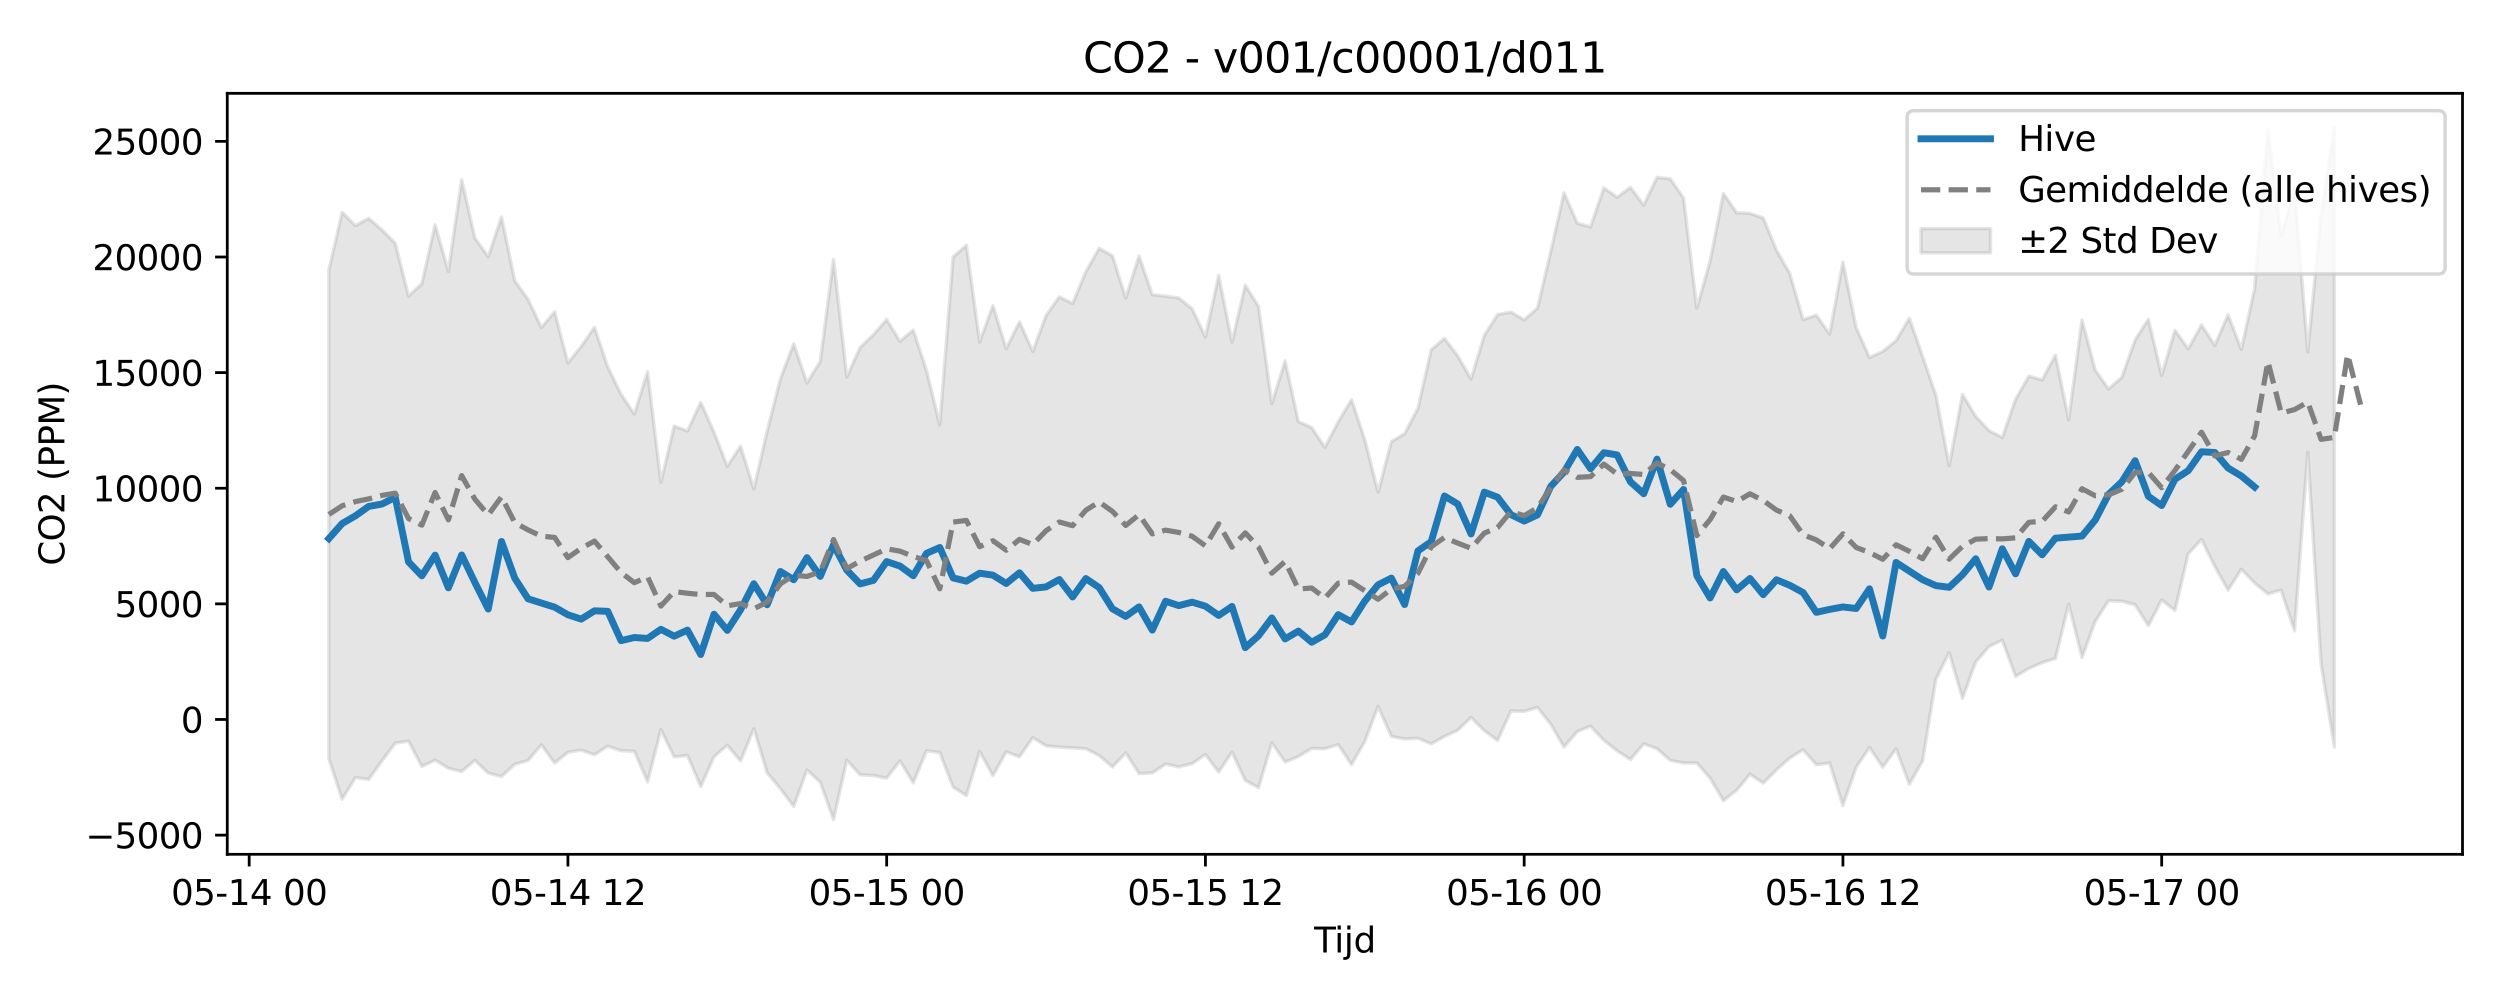 <?xml version="1.0" encoding="utf-8" standalone="no"?>
<!DOCTYPE svg PUBLIC "-//W3C//DTD SVG 1.1//EN"
  "http://www.w3.org/Graphics/SVG/1.1/DTD/svg11.dtd">
<svg xmlns:xlink="http://www.w3.org/1999/xlink" width="720pt" height="288pt" viewBox="0 0 720 288" xmlns="http://www.w3.org/2000/svg" version="1.1">
 <defs>
  <style type="text/css">*{stroke-linejoin: round; stroke-linecap: butt}</style>
 </defs>
 <g id="figure_1">
  <g id="patch_1">
   <path d="M 0 288 
L 720 288 
L 720 0 
L 0 0 
z
" style="fill: #ffffff"/>
  </g>
  <g id="axes_1">
   <g id="patch_2">
    <path d="M 65.45 246.04 
L 709.2 246.04 
L 709.2 26.88 
L 65.45 26.88 
z
" style="fill: #ffffff"/>
   </g>
   <g id="FillBetweenPolyCollection_1">
    <defs>
     <path id="mfcd3fea607" d="M 94.711 -210.174 
L 94.711 -69.472 
L 98.536 -57.827 
L 102.361 -64.046 
L 106.186 -63.533 
L 110.011 -68.873 
L 113.836 -73.977 
L 117.661 -74.555 
L 121.486 -67.276 
L 125.311 -69.075 
L 129.136 -66.744 
L 132.962 -65.815 
L 136.787 -69.007 
L 140.612 -65.342 
L 144.437 -64.367 
L 148.262 -67.872 
L 152.087 -68.985 
L 155.912 -73.491 
L 159.737 -68.233 
L 163.562 -71.338 
L 167.387 -71.953 
L 171.212 -70.63 
L 175.037 -73.082 
L 178.862 -71.786 
L 182.687 -71.621 
L 186.512 -62.83 
L 190.337 -77.813 
L 194.162 -69.979 
L 197.987 -70.422 
L 201.812 -61.486 
L 205.637 -70.034 
L 209.462 -73.353 
L 213.287 -68.824 
L 217.112 -78.129 
L 220.937 -65.425 
L 224.762 -60.832 
L 228.587 -55.723 
L 232.412 -66.254 
L 236.237 -62.733 
L 240.062 -51.922 
L 243.887 -69.055 
L 247.712 -64.843 
L 251.537 -64.662 
L 255.362 -63.903 
L 259.187 -68.869 
L 263.012 -62.557 
L 266.837 -71.736 
L 270.662 -71.257 
L 274.487 -61.326 
L 278.312 -58.862 
L 282.137 -71.576 
L 285.962 -64.578 
L 289.787 -71.483 
L 293.612 -70.014 
L 297.437 -75.565 
L 301.262 -73.2 
L 305.087 -72.821 
L 308.912 -72.632 
L 312.737 -72.352 
L 316.562 -70.399 
L 320.387 -67.096 
L 324.212 -71.17 
L 328.037 -65.214 
L 331.862 -65.381 
L 335.687 -67.936 
L 339.512 -67.134 
L 343.337 -68.059 
L 347.162 -70.686 
L 350.987 -65.646 
L 354.812 -71.363 
L 358.637 -63.226 
L 362.462 -61.151 
L 366.287 -74.085 
L 370.112 -68.547 
L 373.937 -70.116 
L 377.762 -72.462 
L 381.587 -72.365 
L 385.412 -73.567 
L 389.238 -67.789 
L 393.063 -74.466 
L 396.888 -84.558 
L 400.713 -75.904 
L 404.538 -75.172 
L 408.363 -75.38 
L 412.188 -73.753 
L 416.013 -75.896 
L 419.838 -77.697 
L 423.663 -81.357 
L 427.488 -77.55 
L 431.313 -74.727 
L 435.138 -83.234 
L 438.963 -83.118 
L 442.788 -84.284 
L 446.613 -79.411 
L 450.438 -72.838 
L 454.263 -77.331 
L 458.088 -78.842 
L 461.913 -74.793 
L 465.738 -71.758 
L 469.563 -69.259 
L 473.388 -73.771 
L 477.213 -72.388 
L 481.038 -68.996 
L 484.863 -68.248 
L 488.688 -68.265 
L 492.513 -63.886 
L 496.338 -57.418 
L 500.163 -60.409 
L 503.988 -65.034 
L 507.813 -62.464 
L 511.638 -66.297 
L 515.463 -69.673 
L 519.288 -72.092 
L 523.113 -67.759 
L 526.938 -68.219 
L 530.763 -55.994 
L 534.588 -67.066 
L 538.413 -72.71 
L 542.238 -67.079 
L 546.063 -72.33 
L 549.888 -62.137 
L 553.713 -68.82 
L 557.538 -92.399 
L 561.363 -100.063 
L 565.188 -86.904 
L 569.013 -97.36 
L 572.838 -101.804 
L 576.663 -103.612 
L 580.488 -93.209 
L 584.313 -95.472 
L 588.138 -97.15 
L 591.963 -98.351 
L 595.788 -114.017 
L 599.613 -98.653 
L 603.438 -109.042 
L 607.263 -114.957 
L 611.088 -114.853 
L 614.913 -113.812 
L 618.738 -107.809 
L 622.563 -115.224 
L 626.388 -112.174 
L 630.213 -128.503 
L 634.038 -132.62 
L 637.863 -124.844 
L 641.688 -118.057 
L 645.514 -124.037 
L 649.339 -120.079 
L 653.164 -116.96 
L 656.989 -118.057 
L 660.814 -106.33 
L 664.639 -157.728 
L 668.464 -96.855 
L 672.289 -72.881 
L 672.289 -251.158 
L 672.289 -251.158 
L 668.464 -226.089 
L 664.639 -186.678 
L 660.814 -233.727 
L 656.989 -220.024 
L 653.164 -250.754 
L 649.339 -204.943 
L 645.514 -187.38 
L 641.688 -197.31 
L 637.863 -188.538 
L 634.038 -194.411 
L 630.213 -187.533 
L 626.388 -192.884 
L 622.563 -179.858 
L 618.738 -196.069 
L 614.913 -190.092 
L 611.088 -179.327 
L 607.263 -175.967 
L 603.438 -181.396 
L 599.613 -195.832 
L 595.788 -167.108 
L 591.963 -185.725 
L 588.138 -178.58 
L 584.313 -179.671 
L 580.488 -172.988 
L 576.663 -161.998 
L 572.838 -163.968 
L 569.013 -168.071 
L 565.188 -174.415 
L 561.363 -153.861 
L 557.538 -174.154 
L 553.713 -185.348 
L 549.888 -196.337 
L 546.063 -189.875 
L 542.238 -186.797 
L 538.413 -185.037 
L 534.588 -193.59 
L 530.763 -212.511 
L 526.938 -191.763 
L 523.113 -197.24 
L 519.288 -195.941 
L 515.463 -209.235 
L 511.638 -215.891 
L 507.813 -225.228 
L 503.988 -226.535 
L 500.163 -226.727 
L 496.338 -232.267 
L 492.513 -212.808 
L 488.688 -199.247 
L 484.863 -230.956 
L 481.038 -236.514 
L 477.213 -236.908 
L 473.388 -228.916 
L 469.563 -234.019 
L 465.738 -231.185 
L 461.913 -233.884 
L 458.088 -222.633 
L 454.263 -223.726 
L 450.438 -232.452 
L 446.613 -215.502 
L 442.788 -199.263 
L 438.963 -195.864 
L 435.138 -198.131 
L 431.313 -197.409 
L 427.488 -191.386 
L 423.663 -178.842 
L 419.838 -185.458 
L 416.013 -190.532 
L 412.188 -187.29 
L 408.363 -170.364 
L 404.538 -163.092 
L 400.713 -160.812 
L 396.888 -146.268 
L 393.063 -161.37 
L 389.238 -172.9 
L 385.412 -166.515 
L 381.587 -159.162 
L 377.762 -164.856 
L 373.937 -166.588 
L 370.112 -184.056 
L 366.287 -171.772 
L 362.462 -199.749 
L 358.637 -205.859 
L 354.812 -189.48 
L 350.987 -208.662 
L 347.162 -190.924 
L 343.337 -199.067 
L 339.512 -202.171 
L 335.687 -202.706 
L 331.862 -203.13 
L 328.037 -214.308 
L 324.212 -202.169 
L 320.387 -214.333 
L 316.562 -216.481 
L 312.737 -209.767 
L 308.912 -200.581 
L 305.087 -202.506 
L 301.262 -197.117 
L 297.437 -186.789 
L 293.612 -195.284 
L 289.787 -187.596 
L 285.962 -199.978 
L 282.137 -189.525 
L 278.312 -217.371 
L 274.487 -213.961 
L 270.662 -165.61 
L 266.837 -181.321 
L 263.012 -192.942 
L 259.187 -189.678 
L 255.362 -195.975 
L 251.537 -191.599 
L 247.712 -187.914 
L 243.887 -179.423 
L 240.062 -213.312 
L 236.237 -183.917 
L 232.412 -177.716 
L 228.587 -188.968 
L 224.762 -178.885 
L 220.937 -163.816 
L 217.112 -147.185 
L 213.287 -159.506 
L 209.462 -153.712 
L 205.637 -163.55 
L 201.812 -172.075 
L 197.987 -163.868 
L 194.162 -165.302 
L 190.337 -149.093 
L 186.512 -180.909 
L 182.687 -168.748 
L 178.862 -174.451 
L 175.037 -182.324 
L 171.212 -193.714 
L 167.387 -188.216 
L 163.562 -183.479 
L 159.737 -198.206 
L 155.912 -193.661 
L 152.087 -201.787 
L 148.262 -207.08 
L 144.437 -225.483 
L 140.612 -214.075 
L 136.787 -219.401 
L 132.962 -236.235 
L 129.136 -209.837 
L 125.311 -223.252 
L 121.486 -206.235 
L 117.661 -202.752 
L 113.836 -217.944 
L 110.011 -221.784 
L 106.186 -225.112 
L 102.361 -223.025 
L 98.536 -226.849 
L 94.711 -210.174 
z
" style="stroke: #808080; stroke-opacity: 0.2"/>
    </defs>
    <g clip-path="url(#pa15f10781a)">
     <use xlink:href="#mfcd3fea607" x="0" y="288" style="fill: #808080; fill-opacity: 0.2; stroke: #808080; stroke-opacity: 0.2"/>
    </g>
   </g>
   <g id="matplotlib.axis_1">
    <g id="xtick_1">
     <g id="line2d_1">
      <defs>
       <path id="mb759b3693e" d="M 0 0 
L 0 3.5 
" style="stroke: #000000; stroke-width: 0.8"/>
      </defs>
      <g>
       <use xlink:href="#mb759b3693e" x="71.761" y="246.04" style="stroke: #000000; stroke-width: 0.8"/>
      </g>
     </g>
     <g id="text_1">
      <!-- 05-14 00 -->
      <g transform="translate(49.281 260.638) scale(0.1 -0.1)">
       <defs>
        <path id="DejaVuSans-30" d="M 2034 4250 
Q 1547 4250 1301 3770 
Q 1056 3291 1056 2328 
Q 1056 1369 1301 889 
Q 1547 409 2034 409 
Q 2525 409 2770 889 
Q 3016 1369 3016 2328 
Q 3016 3291 2770 3770 
Q 2525 4250 2034 4250 
z
M 2034 4750 
Q 2819 4750 3233 4129 
Q 3647 3509 3647 2328 
Q 3647 1150 3233 529 
Q 2819 -91 2034 -91 
Q 1250 -91 836 529 
Q 422 1150 422 2328 
Q 422 3509 836 4129 
Q 1250 4750 2034 4750 
z
" transform="scale(0.016)"/>
        <path id="DejaVuSans-35" d="M 691 4666 
L 3169 4666 
L 3169 4134 
L 1269 4134 
L 1269 2991 
Q 1406 3038 1543 3061 
Q 1681 3084 1819 3084 
Q 2600 3084 3056 2656 
Q 3513 2228 3513 1497 
Q 3513 744 3044 326 
Q 2575 -91 1722 -91 
Q 1428 -91 1123 -41 
Q 819 9 494 109 
L 494 744 
Q 775 591 1075 516 
Q 1375 441 1709 441 
Q 2250 441 2565 725 
Q 2881 1009 2881 1497 
Q 2881 1984 2565 2268 
Q 2250 2553 1709 2553 
Q 1456 2553 1204 2497 
Q 953 2441 691 2322 
L 691 4666 
z
" transform="scale(0.016)"/>
        <path id="DejaVuSans-2d" d="M 313 2009 
L 1997 2009 
L 1997 1497 
L 313 1497 
L 313 2009 
z
" transform="scale(0.016)"/>
        <path id="DejaVuSans-31" d="M 794 531 
L 1825 531 
L 1825 4091 
L 703 3866 
L 703 4441 
L 1819 4666 
L 2450 4666 
L 2450 531 
L 3481 531 
L 3481 0 
L 794 0 
L 794 531 
z
" transform="scale(0.016)"/>
        <path id="DejaVuSans-34" d="M 2419 4116 
L 825 1625 
L 2419 1625 
L 2419 4116 
z
M 2253 4666 
L 3047 4666 
L 3047 1625 
L 3713 1625 
L 3713 1100 
L 3047 1100 
L 3047 0 
L 2419 0 
L 2419 1100 
L 313 1100 
L 313 1709 
L 2253 4666 
z
" transform="scale(0.016)"/>
        <path id="DejaVuSans-20" transform="scale(0.016)"/>
       </defs>
       <use xlink:href="#DejaVuSans-30"/>
       <use xlink:href="#DejaVuSans-35" transform="translate(63.623 0)"/>
       <use xlink:href="#DejaVuSans-2d" transform="translate(127.246 0)"/>
       <use xlink:href="#DejaVuSans-31" transform="translate(163.33 0)"/>
       <use xlink:href="#DejaVuSans-34" transform="translate(226.953 0)"/>
       <use xlink:href="#DejaVuSans-20" transform="translate(290.576 0)"/>
       <use xlink:href="#DejaVuSans-30" transform="translate(322.363 0)"/>
       <use xlink:href="#DejaVuSans-30" transform="translate(385.986 0)"/>
      </g>
     </g>
    </g>
    <g id="xtick_2">
     <g id="line2d_2">
      <g>
       <use xlink:href="#mb759b3693e" x="163.562" y="246.04" style="stroke: #000000; stroke-width: 0.8"/>
      </g>
     </g>
     <g id="text_2">
      <!-- 05-14 12 -->
      <g transform="translate(141.081 260.638) scale(0.1 -0.1)">
       <defs>
        <path id="DejaVuSans-32" d="M 1228 531 
L 3431 531 
L 3431 0 
L 469 0 
L 469 531 
Q 828 903 1448 1529 
Q 2069 2156 2228 2338 
Q 2531 2678 2651 2914 
Q 2772 3150 2772 3378 
Q 2772 3750 2511 3984 
Q 2250 4219 1831 4219 
Q 1534 4219 1204 4116 
Q 875 4013 500 3803 
L 500 4441 
Q 881 4594 1212 4672 
Q 1544 4750 1819 4750 
Q 2544 4750 2975 4387 
Q 3406 4025 3406 3419 
Q 3406 3131 3298 2873 
Q 3191 2616 2906 2266 
Q 2828 2175 2409 1742 
Q 1991 1309 1228 531 
z
" transform="scale(0.016)"/>
       </defs>
       <use xlink:href="#DejaVuSans-30"/>
       <use xlink:href="#DejaVuSans-35" transform="translate(63.623 0)"/>
       <use xlink:href="#DejaVuSans-2d" transform="translate(127.246 0)"/>
       <use xlink:href="#DejaVuSans-31" transform="translate(163.33 0)"/>
       <use xlink:href="#DejaVuSans-34" transform="translate(226.953 0)"/>
       <use xlink:href="#DejaVuSans-20" transform="translate(290.576 0)"/>
       <use xlink:href="#DejaVuSans-31" transform="translate(322.363 0)"/>
       <use xlink:href="#DejaVuSans-32" transform="translate(385.986 0)"/>
      </g>
     </g>
    </g>
    <g id="xtick_3">
     <g id="line2d_3">
      <g>
       <use xlink:href="#mb759b3693e" x="255.362" y="246.04" style="stroke: #000000; stroke-width: 0.8"/>
      </g>
     </g>
     <g id="text_3">
      <!-- 05-15 00 -->
      <g transform="translate(232.882 260.638) scale(0.1 -0.1)">
       <use xlink:href="#DejaVuSans-30"/>
       <use xlink:href="#DejaVuSans-35" transform="translate(63.623 0)"/>
       <use xlink:href="#DejaVuSans-2d" transform="translate(127.246 0)"/>
       <use xlink:href="#DejaVuSans-31" transform="translate(163.33 0)"/>
       <use xlink:href="#DejaVuSans-35" transform="translate(226.953 0)"/>
       <use xlink:href="#DejaVuSans-20" transform="translate(290.576 0)"/>
       <use xlink:href="#DejaVuSans-30" transform="translate(322.363 0)"/>
       <use xlink:href="#DejaVuSans-30" transform="translate(385.986 0)"/>
      </g>
     </g>
    </g>
    <g id="xtick_4">
     <g id="line2d_4">
      <g>
       <use xlink:href="#mb759b3693e" x="347.162" y="246.04" style="stroke: #000000; stroke-width: 0.8"/>
      </g>
     </g>
     <g id="text_4">
      <!-- 05-15 12 -->
      <g transform="translate(324.682 260.638) scale(0.1 -0.1)">
       <use xlink:href="#DejaVuSans-30"/>
       <use xlink:href="#DejaVuSans-35" transform="translate(63.623 0)"/>
       <use xlink:href="#DejaVuSans-2d" transform="translate(127.246 0)"/>
       <use xlink:href="#DejaVuSans-31" transform="translate(163.33 0)"/>
       <use xlink:href="#DejaVuSans-35" transform="translate(226.953 0)"/>
       <use xlink:href="#DejaVuSans-20" transform="translate(290.576 0)"/>
       <use xlink:href="#DejaVuSans-31" transform="translate(322.363 0)"/>
       <use xlink:href="#DejaVuSans-32" transform="translate(385.986 0)"/>
      </g>
     </g>
    </g>
    <g id="xtick_5">
     <g id="line2d_5">
      <g>
       <use xlink:href="#mb759b3693e" x="438.963" y="246.04" style="stroke: #000000; stroke-width: 0.8"/>
      </g>
     </g>
     <g id="text_5">
      <!-- 05-16 00 -->
      <g transform="translate(416.482 260.638) scale(0.1 -0.1)">
       <defs>
        <path id="DejaVuSans-36" d="M 2113 2584 
Q 1688 2584 1439 2293 
Q 1191 2003 1191 1497 
Q 1191 994 1439 701 
Q 1688 409 2113 409 
Q 2538 409 2786 701 
Q 3034 994 3034 1497 
Q 3034 2003 2786 2293 
Q 2538 2584 2113 2584 
z
M 3366 4563 
L 3366 3988 
Q 3128 4100 2886 4159 
Q 2644 4219 2406 4219 
Q 1781 4219 1451 3797 
Q 1122 3375 1075 2522 
Q 1259 2794 1537 2939 
Q 1816 3084 2150 3084 
Q 2853 3084 3261 2657 
Q 3669 2231 3669 1497 
Q 3669 778 3244 343 
Q 2819 -91 2113 -91 
Q 1303 -91 875 529 
Q 447 1150 447 2328 
Q 447 3434 972 4092 
Q 1497 4750 2381 4750 
Q 2619 4750 2861 4703 
Q 3103 4656 3366 4563 
z
" transform="scale(0.016)"/>
       </defs>
       <use xlink:href="#DejaVuSans-30"/>
       <use xlink:href="#DejaVuSans-35" transform="translate(63.623 0)"/>
       <use xlink:href="#DejaVuSans-2d" transform="translate(127.246 0)"/>
       <use xlink:href="#DejaVuSans-31" transform="translate(163.33 0)"/>
       <use xlink:href="#DejaVuSans-36" transform="translate(226.953 0)"/>
       <use xlink:href="#DejaVuSans-20" transform="translate(290.576 0)"/>
       <use xlink:href="#DejaVuSans-30" transform="translate(322.363 0)"/>
       <use xlink:href="#DejaVuSans-30" transform="translate(385.986 0)"/>
      </g>
     </g>
    </g>
    <g id="xtick_6">
     <g id="line2d_6">
      <g>
       <use xlink:href="#mb759b3693e" x="530.763" y="246.04" style="stroke: #000000; stroke-width: 0.8"/>
      </g>
     </g>
     <g id="text_6">
      <!-- 05-16 12 -->
      <g transform="translate(508.283 260.638) scale(0.1 -0.1)">
       <use xlink:href="#DejaVuSans-30"/>
       <use xlink:href="#DejaVuSans-35" transform="translate(63.623 0)"/>
       <use xlink:href="#DejaVuSans-2d" transform="translate(127.246 0)"/>
       <use xlink:href="#DejaVuSans-31" transform="translate(163.33 0)"/>
       <use xlink:href="#DejaVuSans-36" transform="translate(226.953 0)"/>
       <use xlink:href="#DejaVuSans-20" transform="translate(290.576 0)"/>
       <use xlink:href="#DejaVuSans-31" transform="translate(322.363 0)"/>
       <use xlink:href="#DejaVuSans-32" transform="translate(385.986 0)"/>
      </g>
     </g>
    </g>
    <g id="xtick_7">
     <g id="line2d_7">
      <g>
       <use xlink:href="#mb759b3693e" x="622.563" y="246.04" style="stroke: #000000; stroke-width: 0.8"/>
      </g>
     </g>
     <g id="text_7">
      <!-- 05-17 00 -->
      <g transform="translate(600.083 260.638) scale(0.1 -0.1)">
       <defs>
        <path id="DejaVuSans-37" d="M 525 4666 
L 3525 4666 
L 3525 4397 
L 1831 0 
L 1172 0 
L 2766 4134 
L 525 4134 
L 525 4666 
z
" transform="scale(0.016)"/>
       </defs>
       <use xlink:href="#DejaVuSans-30"/>
       <use xlink:href="#DejaVuSans-35" transform="translate(63.623 0)"/>
       <use xlink:href="#DejaVuSans-2d" transform="translate(127.246 0)"/>
       <use xlink:href="#DejaVuSans-31" transform="translate(163.33 0)"/>
       <use xlink:href="#DejaVuSans-37" transform="translate(226.953 0)"/>
       <use xlink:href="#DejaVuSans-20" transform="translate(290.576 0)"/>
       <use xlink:href="#DejaVuSans-30" transform="translate(322.363 0)"/>
       <use xlink:href="#DejaVuSans-30" transform="translate(385.986 0)"/>
      </g>
     </g>
    </g>
    <g id="text_8">
     <!-- Tijd -->
     <g transform="translate(378.475 274.317) scale(0.1 -0.1)">
      <defs>
       <path id="DejaVuSans-54" d="M -19 4666 
L 3928 4666 
L 3928 4134 
L 2272 4134 
L 2272 0 
L 1638 0 
L 1638 4134 
L -19 4134 
L -19 4666 
z
" transform="scale(0.016)"/>
       <path id="DejaVuSans-69" d="M 603 3500 
L 1178 3500 
L 1178 0 
L 603 0 
L 603 3500 
z
M 603 4863 
L 1178 4863 
L 1178 4134 
L 603 4134 
L 603 4863 
z
" transform="scale(0.016)"/>
       <path id="DejaVuSans-6a" d="M 603 3500 
L 1178 3500 
L 1178 -63 
Q 1178 -731 923 -1031 
Q 669 -1331 103 -1331 
L -116 -1331 
L -116 -844 
L 38 -844 
Q 366 -844 484 -692 
Q 603 -541 603 -63 
L 603 3500 
z
M 603 4863 
L 1178 4863 
L 1178 4134 
L 603 4134 
L 603 4863 
z
" transform="scale(0.016)"/>
       <path id="DejaVuSans-64" d="M 2906 2969 
L 2906 4863 
L 3481 4863 
L 3481 0 
L 2906 0 
L 2906 525 
Q 2725 213 2448 61 
Q 2172 -91 1784 -91 
Q 1150 -91 751 415 
Q 353 922 353 1747 
Q 353 2572 751 3078 
Q 1150 3584 1784 3584 
Q 2172 3584 2448 3432 
Q 2725 3281 2906 2969 
z
M 947 1747 
Q 947 1113 1208 752 
Q 1469 391 1925 391 
Q 2381 391 2643 752 
Q 2906 1113 2906 1747 
Q 2906 2381 2643 2742 
Q 2381 3103 1925 3103 
Q 1469 3103 1208 2742 
Q 947 2381 947 1747 
z
" transform="scale(0.016)"/>
      </defs>
      <use xlink:href="#DejaVuSans-54"/>
      <use xlink:href="#DejaVuSans-69" transform="translate(57.959 0)"/>
      <use xlink:href="#DejaVuSans-6a" transform="translate(85.742 0)"/>
      <use xlink:href="#DejaVuSans-64" transform="translate(113.525 0)"/>
     </g>
    </g>
   </g>
   <g id="matplotlib.axis_2">
    <g id="ytick_1">
     <g id="line2d_8">
      <defs>
       <path id="m9dddaa2f36" d="M 0 0 
L -3.5 0 
" style="stroke: #000000; stroke-width: 0.8"/>
      </defs>
      <g>
       <use xlink:href="#m9dddaa2f36" x="65.45" y="240.513" style="stroke: #000000; stroke-width: 0.8"/>
      </g>
     </g>
     <g id="text_9">
      <!-- −5000 -->
      <g transform="translate(24.62 244.312) scale(0.1 -0.1)">
       <defs>
        <path id="DejaVuSans-2212" d="M 678 2272 
L 4684 2272 
L 4684 1741 
L 678 1741 
L 678 2272 
z
" transform="scale(0.016)"/>
       </defs>
       <use xlink:href="#DejaVuSans-2212"/>
       <use xlink:href="#DejaVuSans-35" transform="translate(83.789 0)"/>
       <use xlink:href="#DejaVuSans-30" transform="translate(147.412 0)"/>
       <use xlink:href="#DejaVuSans-30" transform="translate(211.035 0)"/>
       <use xlink:href="#DejaVuSans-30" transform="translate(274.658 0)"/>
      </g>
     </g>
    </g>
    <g id="ytick_2">
     <g id="line2d_9">
      <g>
       <use xlink:href="#m9dddaa2f36" x="65.45" y="207.213" style="stroke: #000000; stroke-width: 0.8"/>
      </g>
     </g>
     <g id="text_10">
      <!-- 0 -->
      <g transform="translate(52.087 211.012) scale(0.1 -0.1)">
       <use xlink:href="#DejaVuSans-30"/>
      </g>
     </g>
    </g>
    <g id="ytick_3">
     <g id="line2d_10">
      <g>
       <use xlink:href="#m9dddaa2f36" x="65.45" y="173.913" style="stroke: #000000; stroke-width: 0.8"/>
      </g>
     </g>
     <g id="text_11">
      <!-- 5000 -->
      <g transform="translate(33 177.712) scale(0.1 -0.1)">
       <use xlink:href="#DejaVuSans-35"/>
       <use xlink:href="#DejaVuSans-30" transform="translate(63.623 0)"/>
       <use xlink:href="#DejaVuSans-30" transform="translate(127.246 0)"/>
       <use xlink:href="#DejaVuSans-30" transform="translate(190.869 0)"/>
      </g>
     </g>
    </g>
    <g id="ytick_4">
     <g id="line2d_11">
      <g>
       <use xlink:href="#m9dddaa2f36" x="65.45" y="140.612" style="stroke: #000000; stroke-width: 0.8"/>
      </g>
     </g>
     <g id="text_12">
      <!-- 10000 -->
      <g transform="translate(26.637 144.412) scale(0.1 -0.1)">
       <use xlink:href="#DejaVuSans-31"/>
       <use xlink:href="#DejaVuSans-30" transform="translate(63.623 0)"/>
       <use xlink:href="#DejaVuSans-30" transform="translate(127.246 0)"/>
       <use xlink:href="#DejaVuSans-30" transform="translate(190.869 0)"/>
       <use xlink:href="#DejaVuSans-30" transform="translate(254.492 0)"/>
      </g>
     </g>
    </g>
    <g id="ytick_5">
     <g id="line2d_12">
      <g>
       <use xlink:href="#m9dddaa2f36" x="65.45" y="107.312" style="stroke: #000000; stroke-width: 0.8"/>
      </g>
     </g>
     <g id="text_13">
      <!-- 15000 -->
      <g transform="translate(26.637 111.112) scale(0.1 -0.1)">
       <use xlink:href="#DejaVuSans-31"/>
       <use xlink:href="#DejaVuSans-35" transform="translate(63.623 0)"/>
       <use xlink:href="#DejaVuSans-30" transform="translate(127.246 0)"/>
       <use xlink:href="#DejaVuSans-30" transform="translate(190.869 0)"/>
       <use xlink:href="#DejaVuSans-30" transform="translate(254.492 0)"/>
      </g>
     </g>
    </g>
    <g id="ytick_6">
     <g id="line2d_13">
      <g>
       <use xlink:href="#m9dddaa2f36" x="65.45" y="74.012" style="stroke: #000000; stroke-width: 0.8"/>
      </g>
     </g>
     <g id="text_14">
      <!-- 20000 -->
      <g transform="translate(26.637 77.811) scale(0.1 -0.1)">
       <use xlink:href="#DejaVuSans-32"/>
       <use xlink:href="#DejaVuSans-30" transform="translate(63.623 0)"/>
       <use xlink:href="#DejaVuSans-30" transform="translate(127.246 0)"/>
       <use xlink:href="#DejaVuSans-30" transform="translate(190.869 0)"/>
       <use xlink:href="#DejaVuSans-30" transform="translate(254.492 0)"/>
      </g>
     </g>
    </g>
    <g id="ytick_7">
     <g id="line2d_14">
      <g>
       <use xlink:href="#m9dddaa2f36" x="65.45" y="40.712" style="stroke: #000000; stroke-width: 0.8"/>
      </g>
     </g>
     <g id="text_15">
      <!-- 25000 -->
      <g transform="translate(26.637 44.511) scale(0.1 -0.1)">
       <use xlink:href="#DejaVuSans-32"/>
       <use xlink:href="#DejaVuSans-35" transform="translate(63.623 0)"/>
       <use xlink:href="#DejaVuSans-30" transform="translate(127.246 0)"/>
       <use xlink:href="#DejaVuSans-30" transform="translate(190.869 0)"/>
       <use xlink:href="#DejaVuSans-30" transform="translate(254.492 0)"/>
      </g>
     </g>
    </g>
    <g id="text_16">
     <!-- CO2 (PPM) -->
     <g transform="translate(18.541 162.903) rotate(-90) scale(0.1 -0.1)">
      <defs>
       <path id="DejaVuSans-43" d="M 4122 4306 
L 4122 3641 
Q 3803 3938 3442 4084 
Q 3081 4231 2675 4231 
Q 1875 4231 1450 3742 
Q 1025 3253 1025 2328 
Q 1025 1406 1450 917 
Q 1875 428 2675 428 
Q 3081 428 3442 575 
Q 3803 722 4122 1019 
L 4122 359 
Q 3791 134 3420 21 
Q 3050 -91 2638 -91 
Q 1578 -91 968 557 
Q 359 1206 359 2328 
Q 359 3453 968 4101 
Q 1578 4750 2638 4750 
Q 3056 4750 3426 4639 
Q 3797 4528 4122 4306 
z
" transform="scale(0.016)"/>
       <path id="DejaVuSans-4f" d="M 2522 4238 
Q 1834 4238 1429 3725 
Q 1025 3213 1025 2328 
Q 1025 1447 1429 934 
Q 1834 422 2522 422 
Q 3209 422 3611 934 
Q 4013 1447 4013 2328 
Q 4013 3213 3611 3725 
Q 3209 4238 2522 4238 
z
M 2522 4750 
Q 3503 4750 4090 4092 
Q 4678 3434 4678 2328 
Q 4678 1225 4090 567 
Q 3503 -91 2522 -91 
Q 1538 -91 948 565 
Q 359 1222 359 2328 
Q 359 3434 948 4092 
Q 1538 4750 2522 4750 
z
" transform="scale(0.016)"/>
       <path id="DejaVuSans-28" d="M 1984 4856 
Q 1566 4138 1362 3434 
Q 1159 2731 1159 2009 
Q 1159 1288 1364 580 
Q 1569 -128 1984 -844 
L 1484 -844 
Q 1016 -109 783 600 
Q 550 1309 550 2009 
Q 550 2706 781 3412 
Q 1013 4119 1484 4856 
L 1984 4856 
z
" transform="scale(0.016)"/>
       <path id="DejaVuSans-50" d="M 1259 4147 
L 1259 2394 
L 2053 2394 
Q 2494 2394 2734 2622 
Q 2975 2850 2975 3272 
Q 2975 3691 2734 3919 
Q 2494 4147 2053 4147 
L 1259 4147 
z
M 628 4666 
L 2053 4666 
Q 2838 4666 3239 4311 
Q 3641 3956 3641 3272 
Q 3641 2581 3239 2228 
Q 2838 1875 2053 1875 
L 1259 1875 
L 1259 0 
L 628 0 
L 628 4666 
z
" transform="scale(0.016)"/>
       <path id="DejaVuSans-4d" d="M 628 4666 
L 1569 4666 
L 2759 1491 
L 3956 4666 
L 4897 4666 
L 4897 0 
L 4281 0 
L 4281 4097 
L 3078 897 
L 2444 897 
L 1241 4097 
L 1241 0 
L 628 0 
L 628 4666 
z
" transform="scale(0.016)"/>
       <path id="DejaVuSans-29" d="M 513 4856 
L 1013 4856 
Q 1481 4119 1714 3412 
Q 1947 2706 1947 2009 
Q 1947 1309 1714 600 
Q 1481 -109 1013 -844 
L 513 -844 
Q 928 -128 1133 580 
Q 1338 1288 1338 2009 
Q 1338 2731 1133 3434 
Q 928 4138 513 4856 
z
" transform="scale(0.016)"/>
      </defs>
      <use xlink:href="#DejaVuSans-43"/>
      <use xlink:href="#DejaVuSans-4f" transform="translate(69.824 0)"/>
      <use xlink:href="#DejaVuSans-32" transform="translate(148.535 0)"/>
      <use xlink:href="#DejaVuSans-20" transform="translate(212.158 0)"/>
      <use xlink:href="#DejaVuSans-28" transform="translate(243.945 0)"/>
      <use xlink:href="#DejaVuSans-50" transform="translate(282.959 0)"/>
      <use xlink:href="#DejaVuSans-50" transform="translate(343.262 0)"/>
      <use xlink:href="#DejaVuSans-4d" transform="translate(403.564 0)"/>
      <use xlink:href="#DejaVuSans-29" transform="translate(489.844 0)"/>
     </g>
    </g>
   </g>
   <g id="line2d_15">
    <path d="M 94.711 155.115 
L 98.536 150.78 
L 102.361 148.56 
L 106.186 145.843 
L 110.011 145.166 
L 113.836 143.219 
L 117.661 161.838 
L 121.486 165.827 
L 125.311 159.887 
L 129.136 169.288 
L 132.962 159.836 
L 136.787 167.788 
L 140.612 175.401 
L 144.437 155.951 
L 148.262 166.54 
L 152.087 172.461 
L 159.737 174.865 
L 163.562 177.052 
L 167.387 178.305 
L 171.212 175.915 
L 175.037 176.073 
L 178.862 184.513 
L 182.687 183.6 
L 186.512 183.866 
L 190.337 181.241 
L 194.162 183.228 
L 197.987 181.475 
L 201.812 188.491 
L 205.637 176.903 
L 209.462 181.549 
L 213.287 175.618 
L 217.112 168.121 
L 220.937 174.166 
L 224.762 164.586 
L 228.587 166.962 
L 232.412 160.61 
L 236.237 165.996 
L 240.062 156.874 
L 243.887 164.205 
L 247.712 168.161 
L 251.537 167.142 
L 255.362 161.738 
L 259.187 163.021 
L 263.012 165.807 
L 266.837 159.356 
L 270.662 157.687 
L 274.487 166.438 
L 278.312 167.375 
L 282.137 165.084 
L 285.962 165.641 
L 289.787 168.041 
L 293.612 164.968 
L 297.437 169.439 
L 301.262 169.026 
L 305.087 166.897 
L 308.912 171.921 
L 312.737 166.62 
L 316.562 169.226 
L 320.387 175.333 
L 324.212 177.519 
L 328.037 174.79 
L 331.862 181.465 
L 335.687 173.16 
L 339.512 174.414 
L 343.337 173.426 
L 347.162 174.572 
L 350.987 177.239 
L 354.812 174.659 
L 358.637 186.518 
L 362.462 183.092 
L 366.287 177.969 
L 370.112 183.996 
L 373.937 181.754 
L 377.762 184.962 
L 381.587 182.81 
L 385.412 177.02 
L 389.238 179.117 
L 393.063 173.113 
L 396.888 168.431 
L 400.713 166.493 
L 404.538 174.104 
L 408.363 158.661 
L 412.188 155.995 
L 416.013 142.848 
L 419.838 145.161 
L 423.663 153.777 
L 427.488 141.734 
L 431.313 143.201 
L 435.138 148.203 
L 438.963 150.068 
L 442.788 148.287 
L 446.613 140.1 
L 450.438 135.944 
L 454.263 129.444 
L 458.088 134.98 
L 461.913 130.38 
L 465.738 131.022 
L 469.563 138.768 
L 473.388 142.186 
L 477.213 132.241 
L 481.038 145.226 
L 484.863 140.969 
L 488.688 165.776 
L 492.513 172.208 
L 496.338 164.597 
L 500.163 169.881 
L 503.988 166.607 
L 507.813 171.262 
L 511.638 166.975 
L 515.463 168.576 
L 519.288 170.654 
L 523.113 176.355 
L 526.938 175.496 
L 530.763 174.802 
L 534.588 175.249 
L 538.413 169.581 
L 542.238 183.173 
L 546.063 161.987 
L 553.713 166.953 
L 557.538 168.658 
L 561.363 169.141 
L 565.188 165.524 
L 569.013 160.929 
L 572.838 169.064 
L 576.663 158.048 
L 580.488 165.258 
L 584.313 155.922 
L 588.138 159.78 
L 591.963 155.003 
L 599.613 154.383 
L 603.438 149.741 
L 607.263 142.36 
L 611.088 138.759 
L 614.913 132.687 
L 618.738 142.944 
L 622.563 145.588 
L 626.388 138.02 
L 630.213 135.54 
L 634.038 130.112 
L 637.863 130.316 
L 641.688 134.787 
L 645.514 137.087 
L 649.339 140.263 
L 649.339 140.263 
" clip-path="url(#pa15f10781a)" style="fill: none; stroke: #1f77b4; stroke-width: 2; stroke-linecap: square"/>
   </g>
   <g id="line2d_16">
    <path d="M 94.711 148.177 
L 98.536 145.662 
L 102.361 144.465 
L 106.186 143.678 
L 110.011 142.672 
L 113.836 142.04 
L 117.661 149.346 
L 121.486 151.244 
L 125.311 141.836 
L 129.136 149.71 
L 132.962 136.975 
L 136.787 143.796 
L 140.612 148.292 
L 144.437 143.075 
L 148.262 150.524 
L 152.087 152.614 
L 155.912 154.424 
L 159.737 154.78 
L 163.562 160.591 
L 167.387 157.915 
L 171.212 155.828 
L 178.862 164.881 
L 182.687 167.815 
L 186.512 166.131 
L 190.337 174.547 
L 194.162 170.36 
L 197.987 170.855 
L 201.812 171.22 
L 205.637 171.208 
L 209.462 174.468 
L 213.287 173.835 
L 217.112 175.343 
L 220.937 173.38 
L 224.762 168.142 
L 228.587 165.655 
L 232.412 166.015 
L 236.237 164.675 
L 240.062 155.383 
L 243.887 163.761 
L 247.712 161.621 
L 255.362 158.061 
L 259.187 158.726 
L 263.012 160.251 
L 266.837 161.471 
L 270.662 169.567 
L 274.487 150.356 
L 278.312 149.884 
L 282.137 157.45 
L 285.962 155.722 
L 289.787 158.46 
L 293.612 155.351 
L 297.437 156.823 
L 301.262 152.842 
L 305.087 150.337 
L 308.912 151.393 
L 312.737 146.941 
L 316.562 144.56 
L 320.387 147.285 
L 324.212 151.331 
L 328.037 148.239 
L 331.862 153.745 
L 335.687 152.679 
L 339.512 153.347 
L 343.337 154.437 
L 347.162 157.195 
L 350.987 150.846 
L 354.812 157.579 
L 358.637 153.458 
L 362.462 157.55 
L 366.287 165.072 
L 370.112 161.698 
L 373.937 169.648 
L 377.762 169.341 
L 381.587 172.236 
L 385.412 167.959 
L 389.238 167.655 
L 396.888 172.587 
L 400.713 169.642 
L 404.538 168.868 
L 408.363 165.128 
L 412.188 157.479 
L 416.013 154.786 
L 419.838 156.422 
L 423.663 157.901 
L 427.488 153.532 
L 431.313 151.932 
L 435.138 147.318 
L 438.963 148.509 
L 442.788 146.227 
L 446.613 140.543 
L 450.438 135.355 
L 454.263 137.471 
L 458.088 137.263 
L 461.913 133.661 
L 465.738 136.529 
L 469.563 136.361 
L 473.388 136.656 
L 477.213 133.352 
L 481.038 135.245 
L 484.863 138.398 
L 488.688 154.244 
L 492.513 149.653 
L 496.338 143.157 
L 500.163 144.432 
L 503.988 142.216 
L 507.813 144.154 
L 511.638 146.906 
L 515.463 148.546 
L 519.288 153.984 
L 523.113 155.501 
L 526.938 158.009 
L 530.763 153.748 
L 534.588 157.672 
L 538.413 159.126 
L 542.238 161.062 
L 546.063 156.898 
L 549.888 158.763 
L 553.713 160.916 
L 557.538 154.723 
L 561.363 161.038 
L 565.188 157.34 
L 569.013 155.285 
L 572.838 155.114 
L 576.663 155.195 
L 580.488 154.902 
L 584.313 150.428 
L 588.138 150.135 
L 591.963 145.962 
L 595.788 147.437 
L 599.613 140.758 
L 603.438 142.781 
L 607.263 142.538 
L 611.088 140.91 
L 614.913 136.048 
L 618.738 136.061 
L 622.563 140.459 
L 626.388 135.471 
L 634.038 124.485 
L 637.863 131.309 
L 641.688 130.316 
L 645.514 132.292 
L 649.339 125.489 
L 653.164 104.143 
L 656.989 118.96 
L 660.814 117.972 
L 664.639 115.797 
L 668.464 126.528 
L 672.289 125.98 
L 676.114 102.081 
L 679.939 116.896 
L 679.939 116.896 
" clip-path="url(#pa15f10781a)" style="fill: none; stroke-dasharray: 5.55,2.4; stroke-dashoffset: 0; stroke: #808080; stroke-width: 1.5"/>
   </g>
   <g id="patch_3">
    <path d="M 65.45 246.04 
L 65.45 26.88 
" style="fill: none; stroke: #000000; stroke-width: 0.8; stroke-linejoin: miter; stroke-linecap: square"/>
   </g>
   <g id="patch_4">
    <path d="M 709.2 246.04 
L 709.2 26.88 
" style="fill: none; stroke: #000000; stroke-width: 0.8; stroke-linejoin: miter; stroke-linecap: square"/>
   </g>
   <g id="patch_5">
    <path d="M 65.45 246.04 
L 709.2 246.04 
" style="fill: none; stroke: #000000; stroke-width: 0.8; stroke-linejoin: miter; stroke-linecap: square"/>
   </g>
   <g id="patch_6">
    <path d="M 65.45 26.88 
L 709.2 26.88 
" style="fill: none; stroke: #000000; stroke-width: 0.8; stroke-linejoin: miter; stroke-linecap: square"/>
   </g>
   <g id="text_17">
    <!-- CO2 - v001/c00001/d011 -->
    <g transform="translate(311.922 20.88) scale(0.12 -0.12)">
     <defs>
      <path id="DejaVuSans-76" d="M 191 3500 
L 800 3500 
L 1894 563 
L 2988 3500 
L 3597 3500 
L 2284 0 
L 1503 0 
L 191 3500 
z
" transform="scale(0.016)"/>
      <path id="DejaVuSans-2f" d="M 1625 4666 
L 2156 4666 
L 531 -594 
L 0 -594 
L 1625 4666 
z
" transform="scale(0.016)"/>
      <path id="DejaVuSans-63" d="M 3122 3366 
L 3122 2828 
Q 2878 2963 2633 3030 
Q 2388 3097 2138 3097 
Q 1578 3097 1268 2742 
Q 959 2388 959 1747 
Q 959 1106 1268 751 
Q 1578 397 2138 397 
Q 2388 397 2633 464 
Q 2878 531 3122 666 
L 3122 134 
Q 2881 22 2623 -34 
Q 2366 -91 2075 -91 
Q 1284 -91 818 406 
Q 353 903 353 1747 
Q 353 2603 823 3093 
Q 1294 3584 2113 3584 
Q 2378 3584 2631 3529 
Q 2884 3475 3122 3366 
z
" transform="scale(0.016)"/>
     </defs>
     <use xlink:href="#DejaVuSans-43"/>
     <use xlink:href="#DejaVuSans-4f" transform="translate(69.824 0)"/>
     <use xlink:href="#DejaVuSans-32" transform="translate(148.535 0)"/>
     <use xlink:href="#DejaVuSans-20" transform="translate(212.158 0)"/>
     <use xlink:href="#DejaVuSans-2d" transform="translate(243.945 0)"/>
     <use xlink:href="#DejaVuSans-20" transform="translate(280.029 0)"/>
     <use xlink:href="#DejaVuSans-76" transform="translate(311.816 0)"/>
     <use xlink:href="#DejaVuSans-30" transform="translate(370.996 0)"/>
     <use xlink:href="#DejaVuSans-30" transform="translate(434.619 0)"/>
     <use xlink:href="#DejaVuSans-31" transform="translate(498.242 0)"/>
     <use xlink:href="#DejaVuSans-2f" transform="translate(561.865 0)"/>
     <use xlink:href="#DejaVuSans-63" transform="translate(595.557 0)"/>
     <use xlink:href="#DejaVuSans-30" transform="translate(650.537 0)"/>
     <use xlink:href="#DejaVuSans-30" transform="translate(714.16 0)"/>
     <use xlink:href="#DejaVuSans-30" transform="translate(777.783 0)"/>
     <use xlink:href="#DejaVuSans-30" transform="translate(841.406 0)"/>
     <use xlink:href="#DejaVuSans-31" transform="translate(905.029 0)"/>
     <use xlink:href="#DejaVuSans-2f" transform="translate(968.652 0)"/>
     <use xlink:href="#DejaVuSans-64" transform="translate(1002.344 0)"/>
     <use xlink:href="#DejaVuSans-30" transform="translate(1065.82 0)"/>
     <use xlink:href="#DejaVuSans-31" transform="translate(1129.443 0)"/>
     <use xlink:href="#DejaVuSans-31" transform="translate(1193.066 0)"/>
    </g>
   </g>
   <g id="legend_1">
    <g id="patch_7">
     <path d="M 551.256 78.914 
L 702.2 78.914 
Q 704.2 78.914 704.2 76.914 
L 704.2 33.88 
Q 704.2 31.88 702.2 31.88 
L 551.256 31.88 
Q 549.256 31.88 549.256 33.88 
L 549.256 76.914 
Q 549.256 78.914 551.256 78.914 
z
" style="fill: #ffffff; opacity: 0.8; stroke: #cccccc; stroke-linejoin: miter"/>
    </g>
    <g id="line2d_17">
     <path d="M 553.256 39.978 
L 563.256 39.978 
L 573.256 39.978 
" style="fill: none; stroke: #1f77b4; stroke-width: 2; stroke-linecap: square"/>
    </g>
    <g id="text_18">
     <!-- Hive -->
     <g transform="translate(581.256 43.478) scale(0.1 -0.1)">
      <defs>
       <path id="DejaVuSans-48" d="M 628 4666 
L 1259 4666 
L 1259 2753 
L 3553 2753 
L 3553 4666 
L 4184 4666 
L 4184 0 
L 3553 0 
L 3553 2222 
L 1259 2222 
L 1259 0 
L 628 0 
L 628 4666 
z
" transform="scale(0.016)"/>
       <path id="DejaVuSans-65" d="M 3597 1894 
L 3597 1613 
L 953 1613 
Q 991 1019 1311 708 
Q 1631 397 2203 397 
Q 2534 397 2845 478 
Q 3156 559 3463 722 
L 3463 178 
Q 3153 47 2828 -22 
Q 2503 -91 2169 -91 
Q 1331 -91 842 396 
Q 353 884 353 1716 
Q 353 2575 817 3079 
Q 1281 3584 2069 3584 
Q 2775 3584 3186 3129 
Q 3597 2675 3597 1894 
z
M 3022 2063 
Q 3016 2534 2758 2815 
Q 2500 3097 2075 3097 
Q 1594 3097 1305 2825 
Q 1016 2553 972 2059 
L 3022 2063 
z
" transform="scale(0.016)"/>
      </defs>
      <use xlink:href="#DejaVuSans-48"/>
      <use xlink:href="#DejaVuSans-69" transform="translate(75.195 0)"/>
      <use xlink:href="#DejaVuSans-76" transform="translate(102.979 0)"/>
      <use xlink:href="#DejaVuSans-65" transform="translate(162.158 0)"/>
     </g>
    </g>
    <g id="line2d_18">
     <path d="M 553.256 54.657 
L 563.256 54.657 
L 573.256 54.657 
" style="fill: none; stroke-dasharray: 5.55,2.4; stroke-dashoffset: 0; stroke: #808080; stroke-width: 1.5"/>
    </g>
    <g id="text_19">
     <!-- Gemiddelde (alle hives) -->
     <g transform="translate(581.256 58.157) scale(0.1 -0.1)">
      <defs>
       <path id="DejaVuSans-47" d="M 3809 666 
L 3809 1919 
L 2778 1919 
L 2778 2438 
L 4434 2438 
L 4434 434 
Q 4069 175 3628 42 
Q 3188 -91 2688 -91 
Q 1594 -91 976 548 
Q 359 1188 359 2328 
Q 359 3472 976 4111 
Q 1594 4750 2688 4750 
Q 3144 4750 3555 4637 
Q 3966 4525 4313 4306 
L 4313 3634 
Q 3963 3931 3569 4081 
Q 3175 4231 2741 4231 
Q 1884 4231 1454 3753 
Q 1025 3275 1025 2328 
Q 1025 1384 1454 906 
Q 1884 428 2741 428 
Q 3075 428 3337 486 
Q 3600 544 3809 666 
z
" transform="scale(0.016)"/>
       <path id="DejaVuSans-6d" d="M 3328 2828 
Q 3544 3216 3844 3400 
Q 4144 3584 4550 3584 
Q 5097 3584 5394 3201 
Q 5691 2819 5691 2113 
L 5691 0 
L 5113 0 
L 5113 2094 
Q 5113 2597 4934 2840 
Q 4756 3084 4391 3084 
Q 3944 3084 3684 2787 
Q 3425 2491 3425 1978 
L 3425 0 
L 2847 0 
L 2847 2094 
Q 2847 2600 2669 2842 
Q 2491 3084 2119 3084 
Q 1678 3084 1418 2786 
Q 1159 2488 1159 1978 
L 1159 0 
L 581 0 
L 581 3500 
L 1159 3500 
L 1159 2956 
Q 1356 3278 1631 3431 
Q 1906 3584 2284 3584 
Q 2666 3584 2933 3390 
Q 3200 3197 3328 2828 
z
" transform="scale(0.016)"/>
       <path id="DejaVuSans-6c" d="M 603 4863 
L 1178 4863 
L 1178 0 
L 603 0 
L 603 4863 
z
" transform="scale(0.016)"/>
       <path id="DejaVuSans-61" d="M 2194 1759 
Q 1497 1759 1228 1600 
Q 959 1441 959 1056 
Q 959 750 1161 570 
Q 1363 391 1709 391 
Q 2188 391 2477 730 
Q 2766 1069 2766 1631 
L 2766 1759 
L 2194 1759 
z
M 3341 1997 
L 3341 0 
L 2766 0 
L 2766 531 
Q 2569 213 2275 61 
Q 1981 -91 1556 -91 
Q 1019 -91 701 211 
Q 384 513 384 1019 
Q 384 1609 779 1909 
Q 1175 2209 1959 2209 
L 2766 2209 
L 2766 2266 
Q 2766 2663 2505 2880 
Q 2244 3097 1772 3097 
Q 1472 3097 1187 3025 
Q 903 2953 641 2809 
L 641 3341 
Q 956 3463 1253 3523 
Q 1550 3584 1831 3584 
Q 2591 3584 2966 3190 
Q 3341 2797 3341 1997 
z
" transform="scale(0.016)"/>
       <path id="DejaVuSans-68" d="M 3513 2113 
L 3513 0 
L 2938 0 
L 2938 2094 
Q 2938 2591 2744 2837 
Q 2550 3084 2163 3084 
Q 1697 3084 1428 2787 
Q 1159 2491 1159 1978 
L 1159 0 
L 581 0 
L 581 4863 
L 1159 4863 
L 1159 2956 
Q 1366 3272 1645 3428 
Q 1925 3584 2291 3584 
Q 2894 3584 3203 3211 
Q 3513 2838 3513 2113 
z
" transform="scale(0.016)"/>
       <path id="DejaVuSans-73" d="M 2834 3397 
L 2834 2853 
Q 2591 2978 2328 3040 
Q 2066 3103 1784 3103 
Q 1356 3103 1142 2972 
Q 928 2841 928 2578 
Q 928 2378 1081 2264 
Q 1234 2150 1697 2047 
L 1894 2003 
Q 2506 1872 2764 1633 
Q 3022 1394 3022 966 
Q 3022 478 2636 193 
Q 2250 -91 1575 -91 
Q 1294 -91 989 -36 
Q 684 19 347 128 
L 347 722 
Q 666 556 975 473 
Q 1284 391 1588 391 
Q 1994 391 2212 530 
Q 2431 669 2431 922 
Q 2431 1156 2273 1281 
Q 2116 1406 1581 1522 
L 1381 1569 
Q 847 1681 609 1914 
Q 372 2147 372 2553 
Q 372 3047 722 3315 
Q 1072 3584 1716 3584 
Q 2034 3584 2315 3537 
Q 2597 3491 2834 3397 
z
" transform="scale(0.016)"/>
      </defs>
      <use xlink:href="#DejaVuSans-47"/>
      <use xlink:href="#DejaVuSans-65" transform="translate(77.49 0)"/>
      <use xlink:href="#DejaVuSans-6d" transform="translate(139.014 0)"/>
      <use xlink:href="#DejaVuSans-69" transform="translate(236.426 0)"/>
      <use xlink:href="#DejaVuSans-64" transform="translate(264.209 0)"/>
      <use xlink:href="#DejaVuSans-64" transform="translate(327.686 0)"/>
      <use xlink:href="#DejaVuSans-65" transform="translate(391.162 0)"/>
      <use xlink:href="#DejaVuSans-6c" transform="translate(452.686 0)"/>
      <use xlink:href="#DejaVuSans-64" transform="translate(480.469 0)"/>
      <use xlink:href="#DejaVuSans-65" transform="translate(543.945 0)"/>
      <use xlink:href="#DejaVuSans-20" transform="translate(605.469 0)"/>
      <use xlink:href="#DejaVuSans-28" transform="translate(637.256 0)"/>
      <use xlink:href="#DejaVuSans-61" transform="translate(676.27 0)"/>
      <use xlink:href="#DejaVuSans-6c" transform="translate(737.549 0)"/>
      <use xlink:href="#DejaVuSans-6c" transform="translate(765.332 0)"/>
      <use xlink:href="#DejaVuSans-65" transform="translate(793.115 0)"/>
      <use xlink:href="#DejaVuSans-20" transform="translate(854.639 0)"/>
      <use xlink:href="#DejaVuSans-68" transform="translate(886.426 0)"/>
      <use xlink:href="#DejaVuSans-69" transform="translate(949.805 0)"/>
      <use xlink:href="#DejaVuSans-76" transform="translate(977.588 0)"/>
      <use xlink:href="#DejaVuSans-65" transform="translate(1036.768 0)"/>
      <use xlink:href="#DejaVuSans-73" transform="translate(1098.291 0)"/>
      <use xlink:href="#DejaVuSans-29" transform="translate(1150.391 0)"/>
     </g>
    </g>
    <g id="patch_8">
     <path d="M 553.256 72.835 
L 573.256 72.835 
L 573.256 65.835 
L 553.256 65.835 
z
" style="fill: #808080; fill-opacity: 0.2; stroke: #808080; stroke-opacity: 0.2; stroke-linejoin: miter"/>
    </g>
    <g id="text_20">
     <!-- ±2 Std Dev -->
     <g transform="translate(581.256 72.835) scale(0.1 -0.1)">
      <defs>
       <path id="DejaVuSans-b1" d="M 2944 4013 
L 2944 2803 
L 4684 2803 
L 4684 2272 
L 2944 2272 
L 2944 1063 
L 2419 1063 
L 2419 2272 
L 678 2272 
L 678 2803 
L 2419 2803 
L 2419 4013 
L 2944 4013 
z
M 678 531 
L 4684 531 
L 4684 0 
L 678 0 
L 678 531 
z
" transform="scale(0.016)"/>
       <path id="DejaVuSans-53" d="M 3425 4513 
L 3425 3897 
Q 3066 4069 2747 4153 
Q 2428 4238 2131 4238 
Q 1616 4238 1336 4038 
Q 1056 3838 1056 3469 
Q 1056 3159 1242 3001 
Q 1428 2844 1947 2747 
L 2328 2669 
Q 3034 2534 3370 2195 
Q 3706 1856 3706 1288 
Q 3706 609 3251 259 
Q 2797 -91 1919 -91 
Q 1588 -91 1214 -16 
Q 841 59 441 206 
L 441 856 
Q 825 641 1194 531 
Q 1563 422 1919 422 
Q 2459 422 2753 634 
Q 3047 847 3047 1241 
Q 3047 1584 2836 1778 
Q 2625 1972 2144 2069 
L 1759 2144 
Q 1053 2284 737 2584 
Q 422 2884 422 3419 
Q 422 4038 858 4394 
Q 1294 4750 2059 4750 
Q 2388 4750 2728 4690 
Q 3069 4631 3425 4513 
z
" transform="scale(0.016)"/>
       <path id="DejaVuSans-74" d="M 1172 4494 
L 1172 3500 
L 2356 3500 
L 2356 3053 
L 1172 3053 
L 1172 1153 
Q 1172 725 1289 603 
Q 1406 481 1766 481 
L 2356 481 
L 2356 0 
L 1766 0 
Q 1100 0 847 248 
Q 594 497 594 1153 
L 594 3053 
L 172 3053 
L 172 3500 
L 594 3500 
L 594 4494 
L 1172 4494 
z
" transform="scale(0.016)"/>
       <path id="DejaVuSans-44" d="M 1259 4147 
L 1259 519 
L 2022 519 
Q 2988 519 3436 956 
Q 3884 1394 3884 2338 
Q 3884 3275 3436 3711 
Q 2988 4147 2022 4147 
L 1259 4147 
z
M 628 4666 
L 1925 4666 
Q 3281 4666 3915 4102 
Q 4550 3538 4550 2338 
Q 4550 1131 3912 565 
Q 3275 0 1925 0 
L 628 0 
L 628 4666 
z
" transform="scale(0.016)"/>
      </defs>
      <use xlink:href="#DejaVuSans-b1"/>
      <use xlink:href="#DejaVuSans-32" transform="translate(83.789 0)"/>
      <use xlink:href="#DejaVuSans-20" transform="translate(147.412 0)"/>
      <use xlink:href="#DejaVuSans-53" transform="translate(179.199 0)"/>
      <use xlink:href="#DejaVuSans-74" transform="translate(242.676 0)"/>
      <use xlink:href="#DejaVuSans-64" transform="translate(281.885 0)"/>
      <use xlink:href="#DejaVuSans-20" transform="translate(345.361 0)"/>
      <use xlink:href="#DejaVuSans-44" transform="translate(377.148 0)"/>
      <use xlink:href="#DejaVuSans-65" transform="translate(454.15 0)"/>
      <use xlink:href="#DejaVuSans-76" transform="translate(515.674 0)"/>
     </g>
    </g>
   </g>
  </g>
 </g>
 <defs>
  <clipPath id="pa15f10781a">
   <rect x="65.45" y="26.88" width="643.75" height="219.16"/>
  </clipPath>
 </defs>
</svg>
